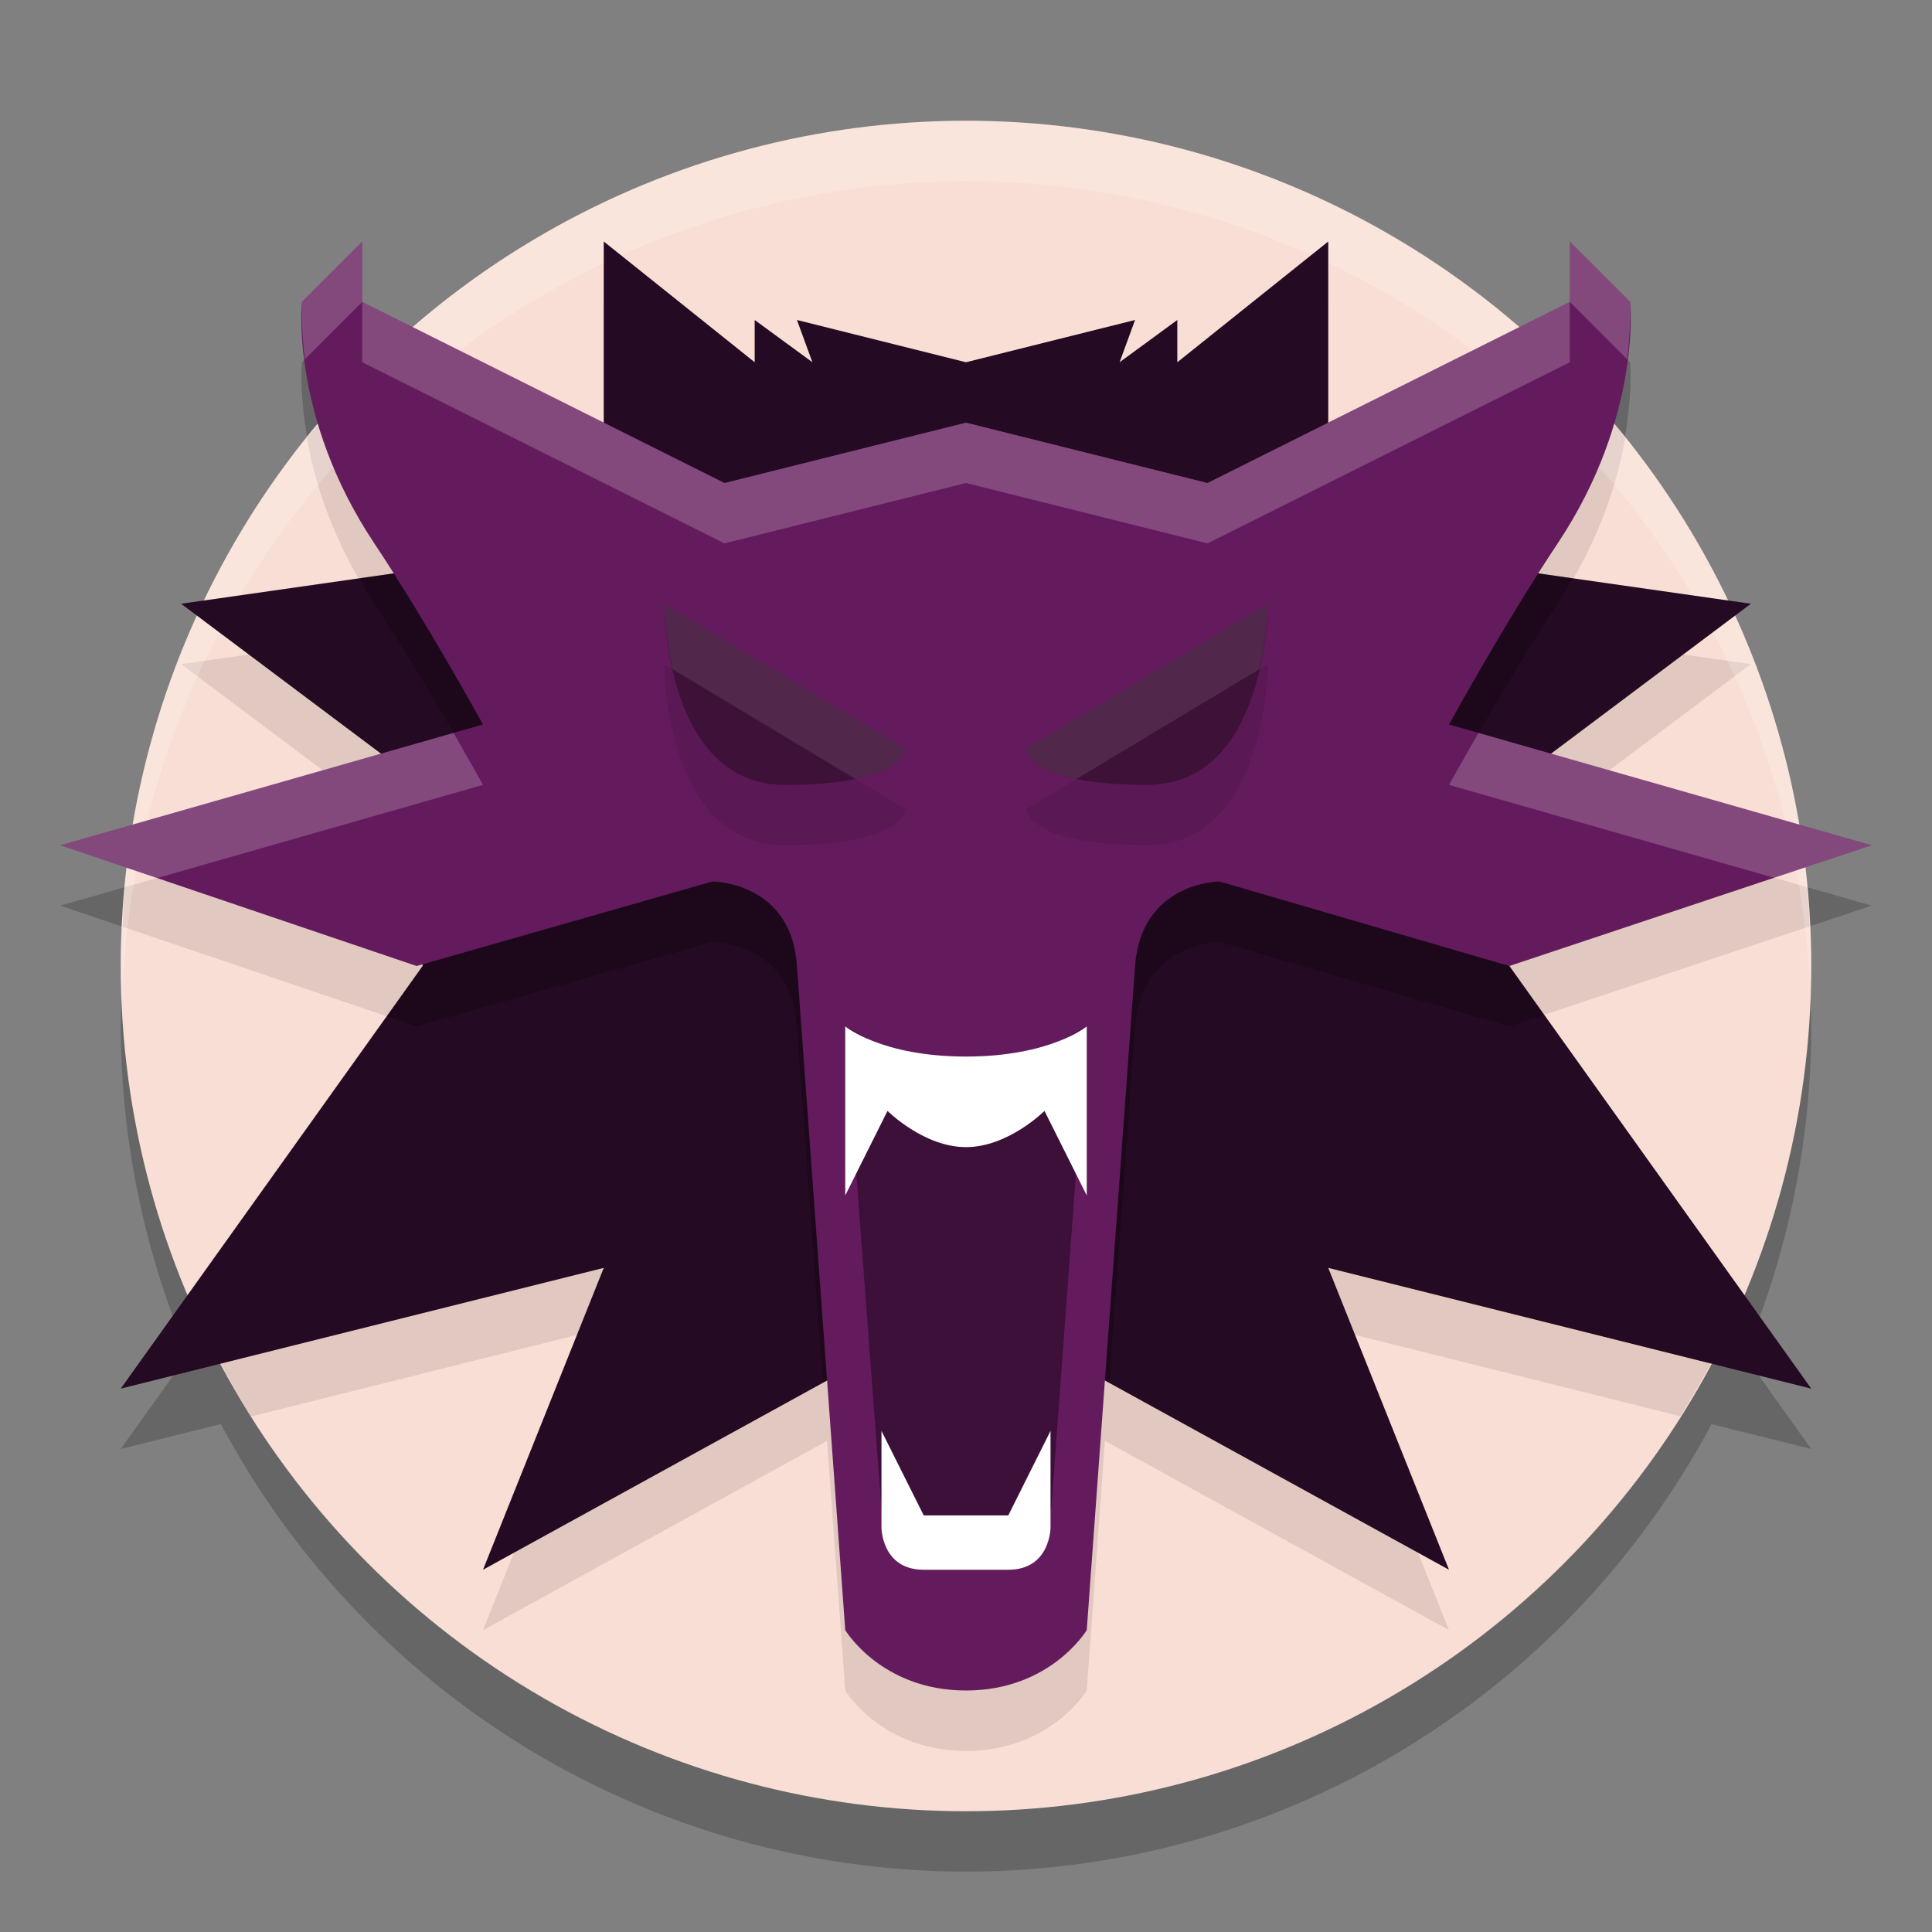 <svg xmlns="http://www.w3.org/2000/svg" width="32" height="32" version="1.1">
 <rect width="100%" height="100%" fill="#808080" stroke="none"/>
 <path style="opacity:0.2" d="M 16 3 A 14 14 0 0 0 6.852 6.426 L 6 6 L 6 5 L 5 6 C 5 6 4.923 6.84 5.27 8.012 A 14 14 0 0 0 3.396 10.943 L 3 11 L 3.271 11.203 A 14 14 0 0 0 2.213 14.652 L 1 15 L 2.105 15.375 A 14 14 0 0 0 2 17 A 14 14 0 0 0 3.115 22.439 L 2 24 L 3.658 23.586 A 14 14 0 0 0 16 31 A 14 14 0 0 0 28.348 23.588 L 30 24 L 28.895 22.451 A 14 14 0 0 0 30 17 A 14 14 0 0 0 29.887 15.371 L 31 15 L 29.801 14.658 A 14 14 0 0 0 28.725 11.205 L 29 11 L 28.607 10.943 A 14 14 0 0 0 26.727 8.023 C 27.077 6.846 27 6 27 6 L 26 5 L 26 6 L 25.158 6.422 A 14 14 0 0 0 16 3 z"/>
 <circle style="fill:#f9ded5" cx="16" cy="16" r="14"/>
 <path style="opacity:0.1" d="M 10 5 L 10 8 L 6.141 6.07 A 14 14 0 0 0 5.084 7.256 C 5.213 7.989 5.512 8.969 6.199 10 C 6.308 10.163 6.399 10.326 6.508 10.498 L 3 11 L 6.311 13.482 L 2.066 14.695 A 14 14 0 0 0 2.033 15.35 L 6.9 17 L 7 16.971 L 7 17 L 3.391 22.053 A 14 14 0 0 0 4.158 23.461 L 10 22 L 8 27 L 13.699 23.865 L 14 28 C 14 28 14.6 29 16 29 C 17.4 29 18 28 18 28 L 18.301 23.865 L 24 27 L 22 22 L 27.83 23.457 A 14 14 0 0 0 28.607 22.049 L 25 17 L 29.977 15.342 A 14 14 0 0 0 29.926 14.693 L 25.689 13.482 L 29 11 L 25.492 10.498 C 25.601 10.326 25.692 10.163 25.801 10 C 26.492 8.963 26.792 7.977 26.92 7.242 A 14 14 0 0 0 25.855 6.072 L 22 8 L 22 5 L 19.5 7 L 19.5 6.301 L 18.545 7 L 18.801 6.301 L 16 7 L 13.199 6.301 L 13.455 7 L 12.5 6.301 L 12.5 7 L 10 5 z"/>
 <path style="opacity:0.2;fill:#ffffff" d="M 16,2 A 14,14 0 0 0 2,16 14,14 0 0 0 2.022,16.586 14,14 0 0 1 16,3 14,14 0 0 1 29.979,16.414 14,14 0 0 0 30,16 14,14 0 0 0 16,2 Z"/>
 <path style="fill:#240a22" d="m 10,4 v 5 l -7,1 4,3 v 3 L 2,23 10,21 8,26 16,21.6 24,26 22,21 30,23 25,16 V 13 L 29,10 22,9 V 4 L 19.5,6 V 5.3 L 18.544,6 18.8,5.3 16,6 13.2,5.3 13.456,6 12.5,5.3 v 0.7 z"/>
 <path style="opacity:0.2" d="M 10 8 L 10 9 L 5.953 9.578 C 6.034 9.718 6.104 9.857 6.199 10 C 7.067 11.302 8 13 8 13 L 7 13.285 L 7 16 L 6.406 16.832 L 6.9 17 L 11.801 15.6 C 11.801 15.6 13.112 15.603 13.199 17 L 13.629 22.904 L 16 21.6 L 18.371 22.904 L 18.801 17 C 18.902 15.604 20.199 15.6 20.199 15.6 L 25 17 L 25.576 16.809 L 25 16 L 25 13.285 L 24 13 C 24 13 24.933 11.302 25.801 10 C 25.896 9.857 25.966 9.718 26.047 9.578 L 22 9 L 22 8 L 20 9 L 16 8 L 12 9 L 10 8 z"/>
 <path style="fill:#641b5d" d="M 6,4 5,5 C 5,5 4.8,6.9 6.2,9 7.068,10.302 8,12 8,12 L 1,14 6.9,16 11.8,14.6 c 0,0 1.313,0.003 1.4,1.4 L 14,27 c 0,0 0.6,1 2,1 1.4,0 2,-1 2,-1 L 18.8,16 C 18.902,14.604 20.2,14.6 20.2,14.6 L 25,16 31,14 24,12 c 0,0 0.932,-1.698 1.8,-3 C 27.2,6.9 27,5 27,5 L 26,4 V 5 L 20,8 16,7 12,8 6,5 Z"/>
 <path style="opacity:0.1" d="m 11,11 c 0,0 0,3 2,3 2,0 2,-0.6 2,-0.6 z m 10,0 -4,2.4 c 0,0 0,0.6 2,0.6 2,0 2,-3 2,-3 z"/>
 <path style="fill:#3e1139" d="m 11,10 4,2.4 C 15,12.4 15,13 13,13 11,13 11,10 11,10 Z"/>
 <path style="opacity:0.4" d="M 14,17 16,18.1 18,17 17.412,25 16,25.529 14.6,25 Z"/>
 <path style="fill:#ffffff" d="m 14.6,25.3 v -1.6 l 0.7,1.4 h 1.4 l 0.7,-1.4 v 1.6 c 0,0 0,0.7 -0.7,0.7 h -1.4 c -0.7,0 -0.7,-0.7 -0.7,-0.7 z"/>
 <path style="fill:#ffffff" d="m 14,17 v 2.8 l 0.7,-1.4 c 0,0 0.6,0.6 1.3,0.6 0.7,0 1.3,-0.6 1.3,-0.6 L 18,19.8 V 17 c 0,0 -0.6,0.5 -2,0.5 -1.4,0 -2,-0.5 -2,-0.5 z"/>
 <path style="fill:#3e1139" d="m 21,10 -4,2.4 c 0,0 0,0.6 2,0.6 2,0 2,-3 2,-3 z"/>
 <path style="fill:#ffffff;opacity:0.2" d="M 6 4 L 5 5 C 5 5 4.982 5.393 5.049 5.951 L 6 5 L 6 4 z M 6 5 L 6 6 L 12 9 L 16 8 L 20 9 L 26 6 L 26 5 L 20 8 L 16 7 L 12 8 L 6 5 z M 26 5 L 26.951 5.951 C 27.018 5.393 27 5 27 5 L 26 4 L 26 5 z M 7.512 12.139 L 1 14 L 2.602 14.543 L 8 13 C 8 13 7.772 12.592 7.512 12.139 z M 24.488 12.139 C 24.228 12.592 24 13 24 13 L 29.385 14.539 L 31 14 L 24.488 12.139 z"/>
 <path style="fill:#ffffff;opacity:0.1" d="M 11 10 C 11 10 11.007 10.497 11.141 11.084 L 14.17 12.902 C 14.997 12.733 15 12.4 15 12.4 L 11 10 z M 21 10 L 17 12.4 C 17 12.4 17.003 12.733 17.83 12.902 L 20.859 11.084 C 20.993 10.497 21 10 21 10 z"/>
</svg>
